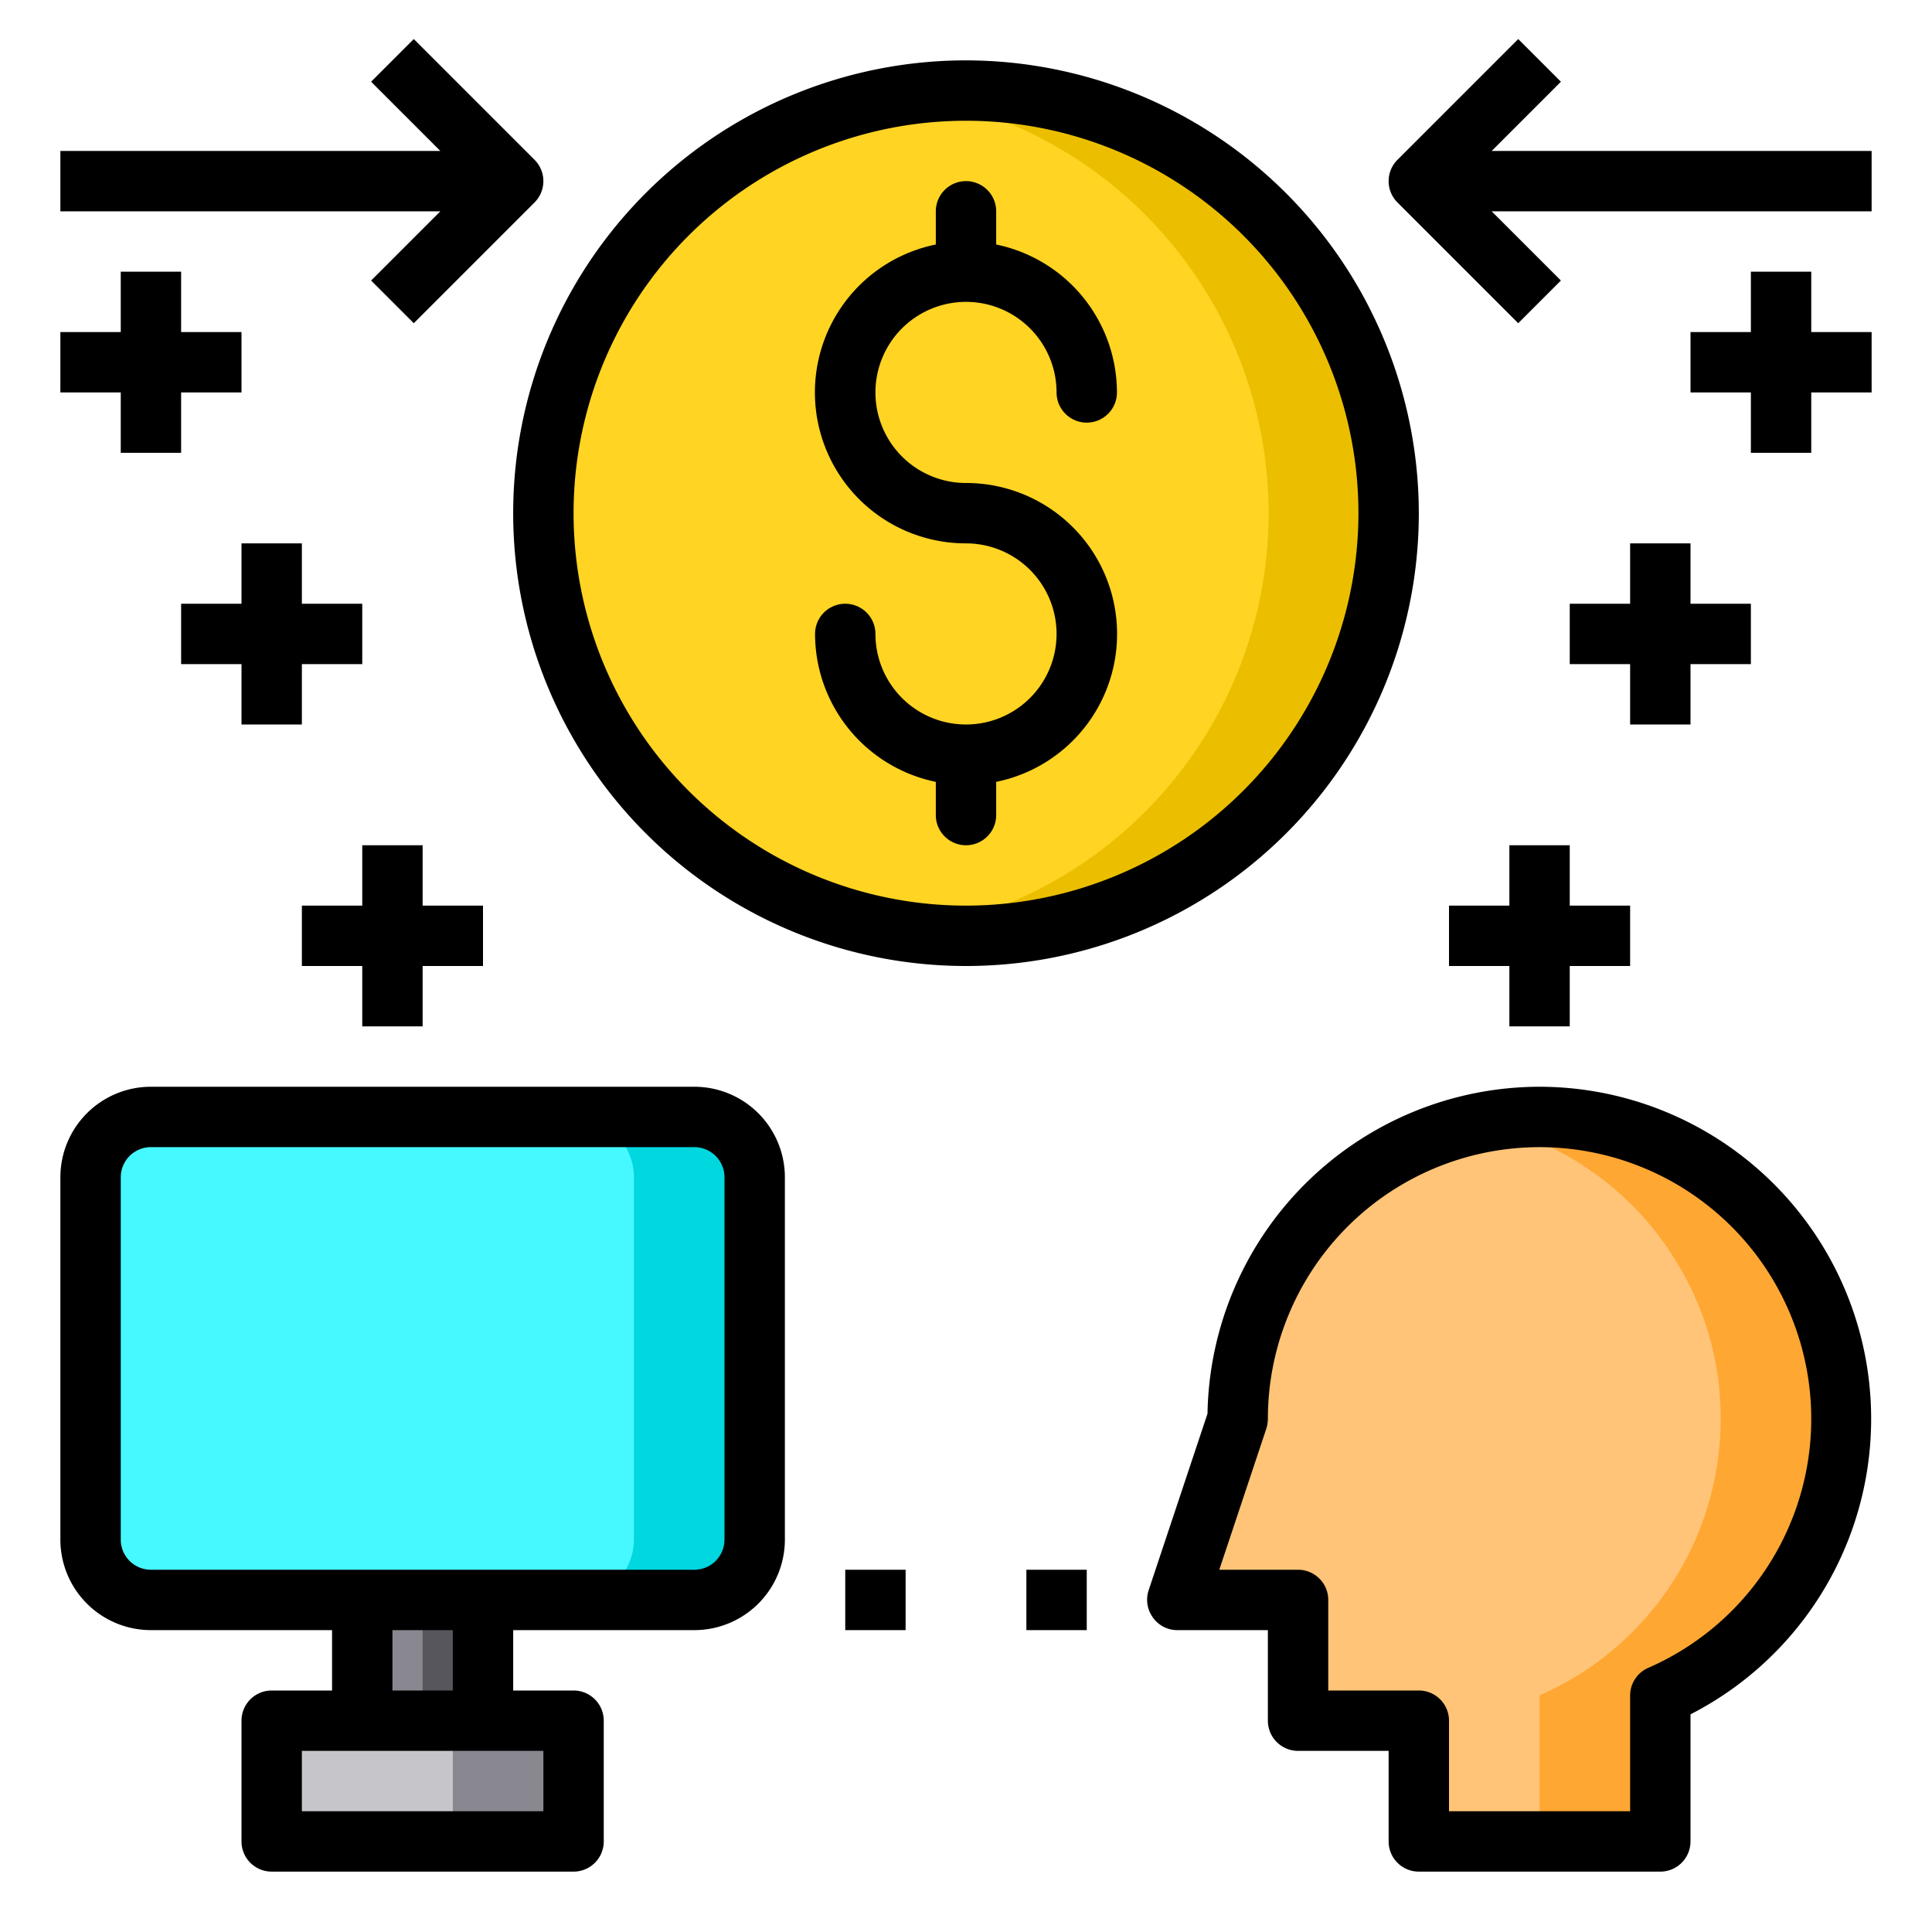 <svg height="512" viewBox="0 0 64 64" width="512" xmlns="http://www.w3.org/2000/svg"><g id="human-arrow-computer-money-finacial"><path d="m61 47a9.991 9.991 0 0 1 -6 9.16v4.84h-8v-4h-4v-4h-4l2-6a10 10 0 0 1 20 0z" fill="#ffc477"/><circle cx="32" cy="17" fill="#ffd422" r="14"/><rect fill="#46f8ff" height="16" rx="2" width="22" x="3" y="37"/><path d="m25 39v12a2.006 2.006 0 0 1 -2 2h-4a2.006 2.006 0 0 0 2-2v-12a2.006 2.006 0 0 0 -2-2h4a2.006 2.006 0 0 1 2 2z" fill="#00d7df"/><path d="m9 57h10v4h-10z" fill="#c6c5ca"/><path d="m15 57h4v4h-4z" fill="#898890"/><path d="m12 53h4v4h-4z" fill="#898890"/><path d="m14 53h2v4h-2z" fill="#57565c"/><path d="m61 47a9.991 9.991 0 0 1 -6 9.16v4.84h-4v-4.84a9.991 9.991 0 0 0 6-9.16 9.833 9.833 0 0 0 -1.62-5.44v-.01a9.993 9.993 0 0 0 -6.37-4.35 9.993 9.993 0 0 1 10.37 4.35v.01a9.833 9.833 0 0 1 1.62 5.44z" fill="#ffa733"/><path d="m46 17a14 14 0 0 1 -14 14 14.6 14.6 0 0 1 -2-.14 14 14 0 0 0 0-27.72 14.6 14.6 0 0 1 2-.14 14 14 0 0 1 14 14z" fill="#ebbf00"/><path d="m51 36a11.017 11.017 0 0 0 -11 10.83l-1.95 5.85a1 1 0 0 0 .14.9.983.983 0 0 0 .81.42h3v3a1 1 0 0 0 1 1h3v3a1 1 0 0 0 1 1h8a1 1 0 0 0 1-1v-4.21a11 11 0 0 0 -5-20.79zm3.6 19.25a1 1 0 0 0 -.6.91v3.84h-6v-3a1 1 0 0 0 -1-1h-3v-3a1 1 0 0 0 -1-1h-2.61l1.56-4.68a1.185 1.185 0 0 0 .05-.32 9 9 0 1 1 12.6 8.25z"/><path d="m23 36h-18a3 3 0 0 0 -3 3v12a3 3 0 0 0 3 3h6v2h-2a1 1 0 0 0 -1 1v4a1 1 0 0 0 1 1h10a1 1 0 0 0 1-1v-4a1 1 0 0 0 -1-1h-2v-2h6a3 3 0 0 0 3-3v-12a3 3 0 0 0 -3-3zm-5 24h-8v-2h8zm-3-4h-2v-2h2zm9-5a1 1 0 0 1 -1 1h-18a1 1 0 0 1 -1-1v-12a1 1 0 0 1 1-1h18a1 1 0 0 1 1 1z"/><path d="m28 52h2v2h-2z"/><path d="m34 52h2v2h-2z"/><path d="m12.293 9.293 1.414 1.414 4-4a1 1 0 0 0 0-1.414l-4-4-1.414 1.414 2.293 2.293h-12.586v2h12.586z"/><path d="m49.414 5 2.293-2.293-1.414-1.414-4 4a1 1 0 0 0 0 1.414l4 4 1.414-1.414-2.293-2.293h12.586v-2z"/><path d="m32 2a15 15 0 1 0 15 15 15.018 15.018 0 0 0 -15-15zm0 28a13 13 0 1 1 13-13 13.012 13.012 0 0 1 -13 13z"/><path d="m50 28v2h-2v2h2v2h2v-2h2v-2h-2v-2z"/><path d="m54 18v2h-2v2h2v2h2v-2h2v-2h-2v-2z"/><path d="m60 9h-2v2h-2v2h2v2h2v-2h2v-2h-2z"/><path d="m14 34v-2h2v-2h-2v-2h-2v2h-2v2h2v2z"/><path d="m10 24v-2h2v-2h-2v-2h-2v2h-2v2h2v2z"/><path d="m4 15h2v-2h2v-2h-2v-2h-2v2h-2v2h2z"/><path d="m32 10a3 3 0 0 1 3 3 1 1 0 0 0 2 0 5.009 5.009 0 0 0 -4-4.9v-1.1a1 1 0 0 0 -2 0v1.1a5 5 0 0 0 1 9.9 3 3 0 1 1 -3 3 1 1 0 0 0 -2 0 5.009 5.009 0 0 0 4 4.9v1.1a1 1 0 0 0 2 0v-1.1a5 5 0 0 0 -1-9.9 3 3 0 0 1 0-6z"/></g></svg>